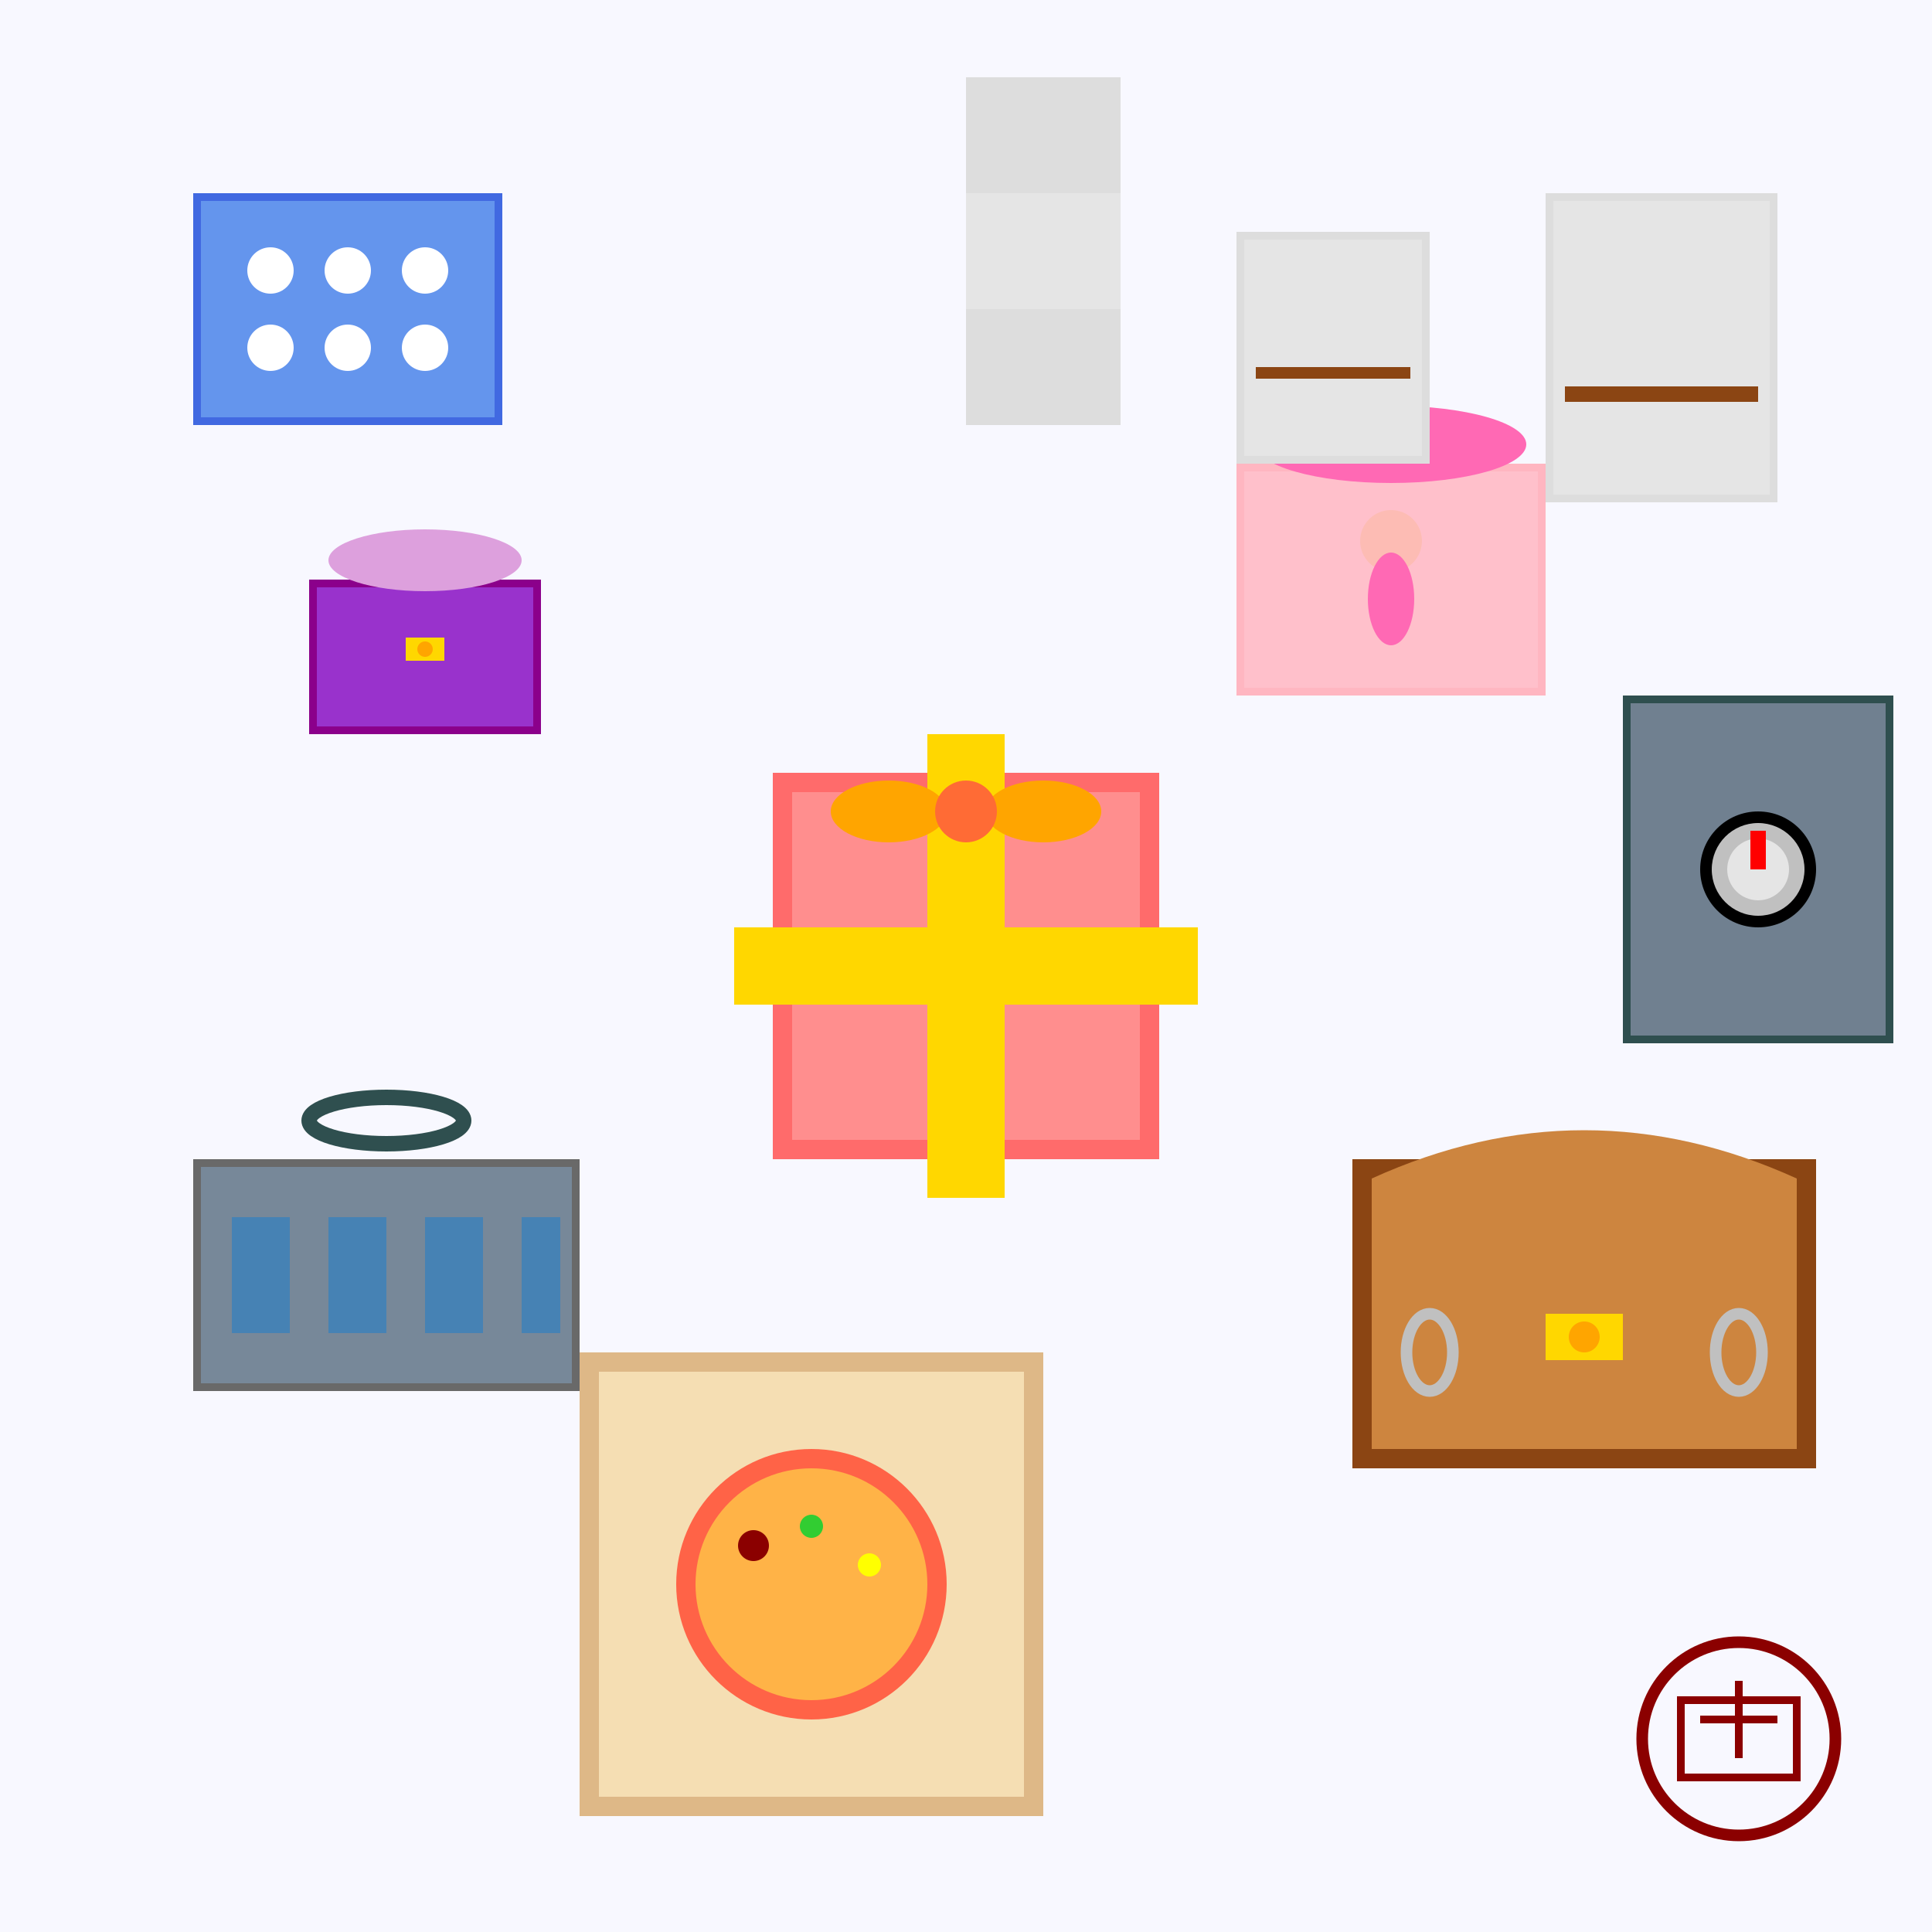 <?xml version="1.0" encoding="UTF-8"?>
<svg width="500" height="500" viewBox="0 0 500 500" xmlns="http://www.w3.org/2000/svg">
  <rect width="500" height="500" fill="#f8f8ff"/>
  
  <!-- Main gift box -->
  <rect x="200" y="200" width="100" height="100" fill="#FF6B6B"/>
  <rect x="205" y="205" width="90" height="90" fill="#FF8E8E"/>
  
  <!-- Gift box ribbon -->
  <rect x="240" y="190" width="20" height="120" fill="#FFD700"/>
  <rect x="190" y="240" width="120" height="20" fill="#FFD700"/>
  
  <!-- Gift bow -->
  <ellipse cx="230" cy="210" rx="15" ry="8" fill="#FFA500"/>
  <ellipse cx="270" cy="210" rx="15" ry="8" fill="#FFA500"/>
  <circle cx="250" cy="210" r="8" fill="#FF6B35"/>
  
  <!-- Small jewelry box -->
  <rect x="80" y="150" width="60" height="40" fill="#8B008B"/>
  <rect x="82" y="152" width="56" height="36" fill="#9932CC"/>
  <ellipse cx="110" cy="145" rx="25" ry="8" fill="#DDA0DD"/>
  
  <!-- Jewelry box clasp -->
  <rect x="105" y="165" width="10" height="6" fill="#FFD700"/>
  <circle cx="110" cy="168" r="2" fill="#FFA500"/>
  
  <!-- Treasure chest -->
  <rect x="350" y="300" width="120" height="80" fill="#8B4513"/>
  <rect x="355" y="305" width="110" height="70" fill="#A0522D"/>
  <path d="M 355 305 Q 410 280 465 305 L 465 375 L 355 375 Z" fill="#CD853F"/>
  
  <!-- Chest hardware -->
  <rect x="400" y="340" width="20" height="12" fill="#FFD700"/>
  <circle cx="410" cy="346" r="4" fill="#FFA500"/>
  
  <!-- Chest chains -->
  <ellipse cx="370" cy="350" rx="6" ry="10" fill="none" stroke="#C0C0C0" stroke-width="3"/>
  <ellipse cx="450" cy="350" rx="6" ry="10" fill="none" stroke="#C0C0C0" stroke-width="3"/>
  
  <!-- Toolbox -->
  <rect x="50" y="300" width="100" height="60" fill="#696969"/>
  <rect x="52" y="302" width="96" height="56" fill="#778899"/>
  
  <!-- Toolbox handle -->
  <ellipse cx="100" cy="290" rx="20" ry="6" fill="none" stroke="#2F4F4F" stroke-width="4"/>
  
  <!-- Toolbox compartments -->
  <rect x="60" y="315" width="15" height="30" fill="#4682B4"/>
  <rect x="85" y="315" width="15" height="30" fill="#4682B4"/>
  <rect x="110" y="315" width="15" height="30" fill="#4682B4"/>
  <rect x="135" y="315" width="10" height="30" fill="#4682B4"/>
  
  <!-- Music box -->
  <rect x="320" y="120" width="80" height="60" fill="#FFB6C1"/>
  <rect x="322" y="122" width="76" height="56" fill="#FFC0CB"/>
  <ellipse cx="360" cy="115" rx="35" ry="10" fill="#FF69B4"/>
  
  <!-- Music box ballerina -->
  <circle cx="360" cy="140" r="8" fill="#FDBCB4"/>
  <ellipse cx="360" cy="155" rx="6" ry="12" fill="#FF69B4"/>
  
  <!-- Pizza box -->
  <rect x="150" y="350" width="120" height="120" fill="#DEB887"/>
  <rect x="155" y="355" width="110" height="110" fill="#F5DEB3"/>
  
  <!-- Pizza box text -->
  <circle cx="210" cy="410" r="35" fill="#FF6347"/>
  <circle cx="210" cy="410" r="30" fill="#FFB347"/>
  <circle cx="195" cy="400" r="4" fill="#8B0000"/>
  <circle cx="210" cy="395" r="3" fill="#32CD32"/>
  <circle cx="225" cy="405" r="3" fill="#FFFF00"/>
  
  <!-- Cardboard boxes -->
  <rect x="400" y="50" width="60" height="80" fill="#DDD"/>
  <rect x="402" y="52" width="56" height="76" fill="#E5E5E5"/>
  <rect x="405" y="100" width="50" height="4" fill="#8B4513"/>
  
  <rect x="320" y="60" width="50" height="60" fill="#DDD"/>
  <rect x="322" y="62" width="46" height="56" fill="#E5E5E5"/>
  <rect x="325" y="95" width="40" height="3" fill="#8B4513"/>
  
  <!-- Decorative box with pattern -->
  <rect x="50" y="50" width="80" height="60" fill="#4169E1"/>
  <rect x="52" y="52" width="76" height="56" fill="#6495ED"/>
  
  <!-- Box pattern -->
  <circle cx="70" cy="70" r="6" fill="#FFFFFF"/>
  <circle cx="90" cy="70" r="6" fill="#FFFFFF"/>
  <circle cx="110" cy="70" r="6" fill="#FFFFFF"/>
  <circle cx="70" cy="90" r="6" fill="#FFFFFF"/>
  <circle cx="90" cy="90" r="6" fill="#FFFFFF"/>
  <circle cx="110" cy="90" r="6" fill="#FFFFFF"/>
  
  <!-- Safe box -->
  <rect x="420" y="180" width="70" height="90" fill="#2F4F4F"/>
  <rect x="422" y="182" width="66" height="86" fill="#708090"/>
  
  <!-- Safe dial -->
  <circle cx="455" cy="225" r="15" fill="#000000"/>
  <circle cx="455" cy="225" r="12" fill="#C0C0C0"/>
  <circle cx="455" cy="225" r="8" fill="#E5E5E5"/>
  <rect x="453" y="215" width="4" height="10" fill="#FF0000"/>
  
  <!-- Box stacks -->
  <rect x="250" y="80" width="40" height="30" fill="#DDD"/>
  <rect x="250" y="50" width="40" height="30" fill="#E5E5E5"/>
  <rect x="250" y="20" width="40" height="30" fill="#DDD"/>
  
  <!-- Traditional box symbol -->
  <circle cx="450" cy="450" r="25" fill="none" stroke="#8B0000" stroke-width="3"/>
  <rect x="435" y="440" width="30" height="20" fill="none" stroke="#8B0000" stroke-width="2"/>
  <line x1="440" y1="445" x2="460" y2="445" stroke="#8B0000" stroke-width="2"/>
  <line x1="450" y1="435" x2="450" y2="455" stroke="#8B0000" stroke-width="2"/>
</svg> 